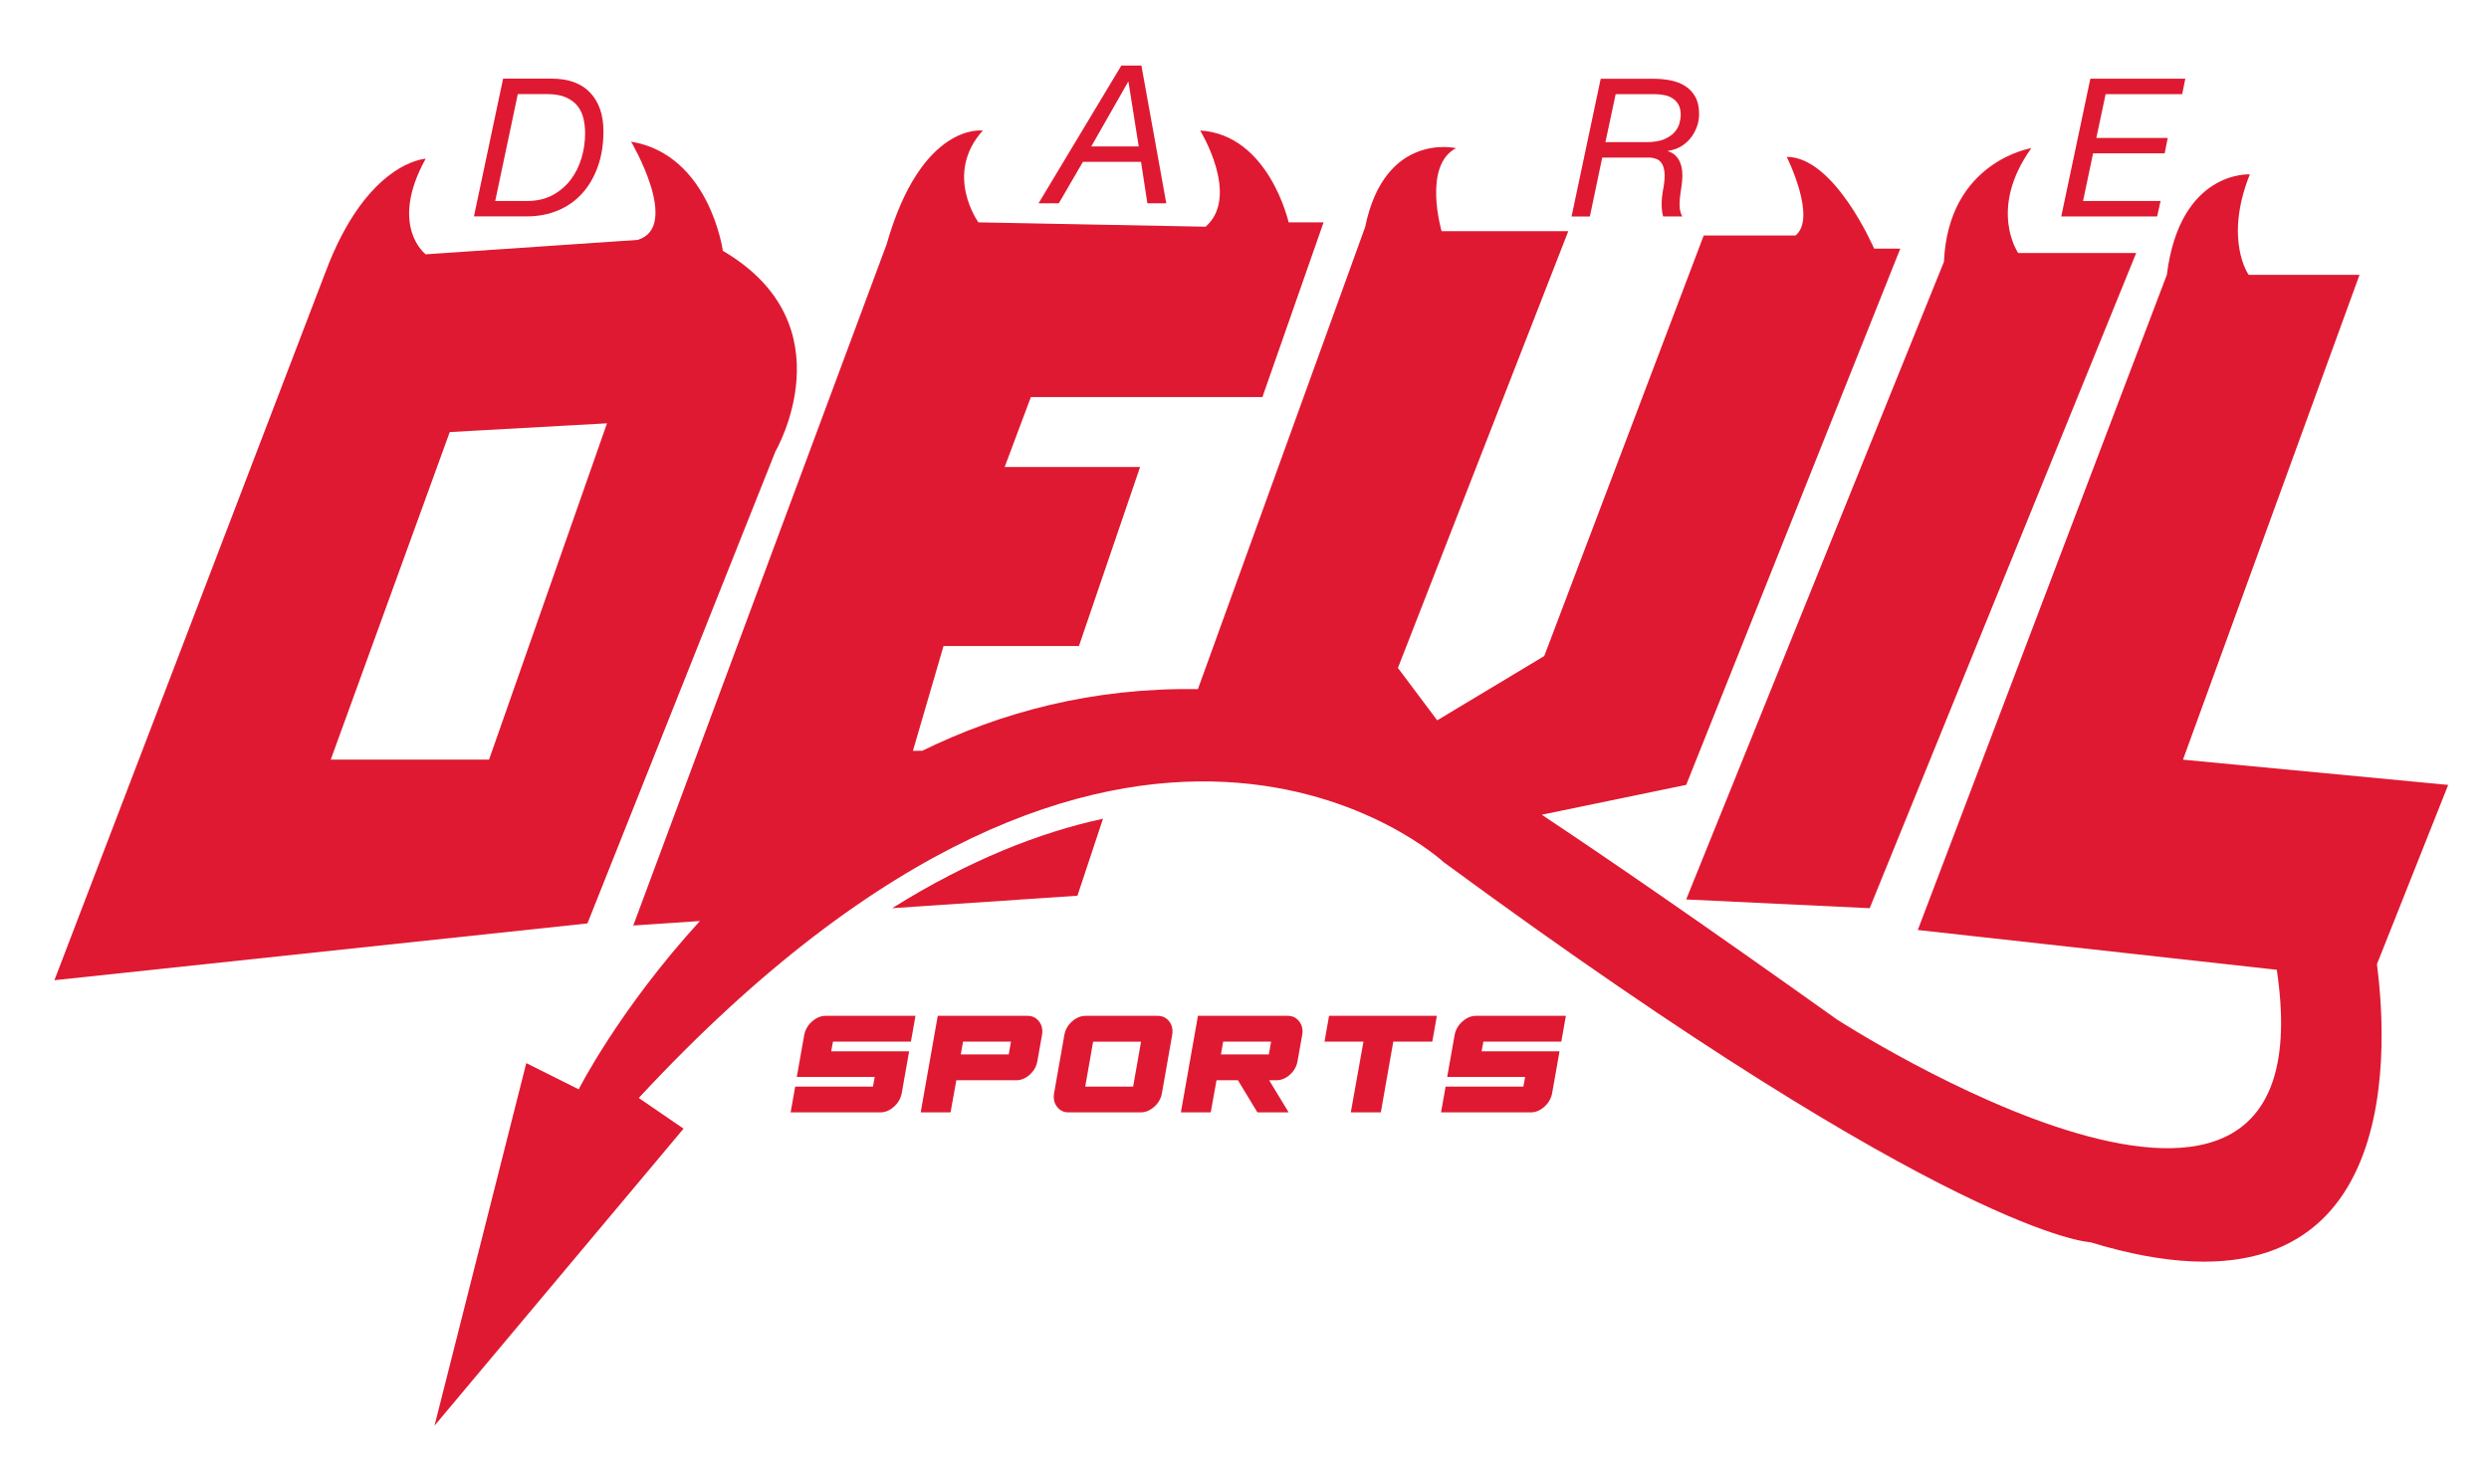 <?xml version="1.0" encoding="UTF-8"?><svg id="Layer_1" xmlns="http://www.w3.org/2000/svg" viewBox="0 0 549 327.5"><defs><style>.cls-1{fill:#df1931;}</style></defs><path class="cls-1" d="m171,99.67s16.38-27.95-11.56-44.33c0,0-2.89-21.2-20.24-24.09,0,0,11.08,18.79,1.45,21.68l-46.76,3.18s-8.21-6.24,0-21.09c0,0-12.99.57-22.14,25.14L12,216.27l117.57-12.53,41.44-104.07Zm-98.05,67.94l26.25-72.28,34.69-1.93-26.02,74.2h-34.93Z"/><path class="cls-1" d="m540,173.18l-58.5-5.57,38.94-106.97h-24.45s-5.52-7.71.26-22.17c0,0-15.42-.96-18.31,22.17l-54.93,144.55,79.18,8.78c12.19,81.65-97.01,10.97-97.01,10.97-29.46-21-50.32-35.34-65.11-45.18l31.86-6.59,47.22-118.32h-5.78s-8.67-20.24-19.27-20.24c0,0,6.75,13.49,1.93,17.35h-20.24l-35.17,92.78-23.61,14.19-8.67-11.56,37.58-96.37h-27.95s-4.23-14.46,3.19-18.31c0,0-15.71-3.74-20.05,17.4l-36.89,101.96c-23.22-.39-43.47,5.12-60.76,13.58l-2.1.04,6.75-23.13h29.87l13.49-39.51h-29.87l5.78-15.42h51.07l13.49-38.55h-7.71s-4.33-19.33-19.51-20.27c0,0,8.91,14.49,1.2,21.23l-50.11-.96s-7.71-10.61.96-20.25c0,0-13.49-1.93-21.2,25.06l-55.89,150.33,14.7-.99c-17.82,19.5-26.74,37.13-26.74,37.13l-11.56-5.78-20.24,79.99,54.93-65.53-9.88-6.77c108.17-116.58,177.56-52.01,177.56-52.01,112.75,82.88,142.62,83.84,142.62,83.84,68.49,20.95,65.9-40.6,63.21-61.34l15.72-39.57Z"/><path class="cls-1" d="m412.4,200.37l58.78-144.55h-26.02s-6.75-9.64,2.89-23.13c0,0-18.31,2.89-19.27,25.06l-56.86,140.7,40.47,1.93Z"/><path class="cls-1" d="m243.29,180.64c-13.87,3-29.44,9.07-46.52,19.74l40.88-2.75,5.64-16.99Z"/><path class="cls-1" d="m123.1,46.43c2.07-.88,3.84-2.13,5.32-3.77,1.47-1.63,2.62-3.6,3.45-5.92.82-2.31,1.23-4.9,1.23-7.77,0-3.6-.97-6.44-2.91-8.51-1.94-2.07-4.8-3.11-8.58-3.11h-10.64l-6.43,30.39h11.66c2.53,0,4.82-.44,6.9-1.32Zm-8.9-25.67h6.47c1.67,0,3.06.24,4.15.72s1.95,1.12,2.58,1.92c.62.79,1.06,1.72,1.3,2.76.24,1.05.36,2.13.36,3.24,0,1.84-.26,3.66-.79,5.45s-1.32,3.38-2.38,4.79c-1.06,1.4-2.4,2.54-4,3.41-1.6.86-3.48,1.3-5.64,1.3h-7.02l4.98-23.58Z"/><path class="cls-1" d="m238.87,35.71h12.81l1.4,9.15h4.17l-5.49-30.39h-4.43l-18.26,30.39h4.47l5.32-9.15Zm9.96-17.66h.08l2.26,14.26h-10.47l8.13-14.26Z"/><path class="cls-1" d="m353.4,34.77h10.6c.45.03.91.13,1.36.3.45.17.84.48,1.15.94.31.45.52,1.1.62,1.94.1.84.03,1.94-.19,3.3-.31,1.56-.45,2.89-.43,4,.03,1.11.14,1.94.34,2.51h4.21c-.31-.6-.5-1.21-.55-1.83-.06-.63-.06-1.27,0-1.94.06-.67.14-1.33.25-2,.11-.67.2-1.34.26-2.02.08-.76.09-1.5.02-2.21-.07-.71-.23-1.36-.47-1.94-.24-.58-.58-1.08-1.02-1.51-.44-.43-.99-.74-1.64-.94v-.09c1.02-.14,1.95-.45,2.79-.93.84-.48,1.55-1.09,2.15-1.83.6-.74,1.06-1.57,1.41-2.49s.51-1.89.51-2.91c0-1.5-.28-2.75-.83-3.75-.55-.99-1.3-1.78-2.23-2.38-.94-.6-2.01-1.01-3.21-1.25s-2.45-.36-3.72-.36h-11.71l-6.43,30.39h4.04l2.72-12.98Zm2.98-14h8.39c.76,0,1.5.06,2.21.19.71.13,1.34.36,1.89.7.55.34,1,.81,1.34,1.4.34.6.51,1.36.51,2.3,0,.54-.09,1.16-.28,1.85s-.55,1.35-1.09,1.96c-.54.61-1.3,1.13-2.28,1.55s-2.26.64-3.85.64h-9.11l2.26-10.6Z"/><polygon class="cls-1" points="476.56 44.35 459.46 44.35 461.67 33.84 477.46 33.84 478.14 30.43 462.39 30.43 464.44 20.77 481.33 20.77 482.01 17.37 461.07 17.37 454.65 47.76 475.8 47.76 476.56 44.35"/><path class="cls-1" d="m179.18,225.31c-.92.79-1.5,1.75-1.76,2.89,0,.02,0,.06-.02.1s-.02.07-.02.1l-1.63,9.21h17.19l-.39,2.13h-17.15l-1.01,5.69h19.79c1.03,0,2.01-.39,2.92-1.18.92-.79,1.5-1.75,1.76-2.88,0-.03,0-.06.02-.1.01-.04.02-.07.02-.1l1.63-9.22h-17.19l.39-2.13h17.19l1.01-5.69h-19.82c-1.03,0-2.01.39-2.92,1.18Z"/><path class="cls-1" d="m226.63,224.13h-19.79l-3.76,21.3h6.58l1.28-7.09h13.2c1.08,0,2.08-.41,3-1.24s1.48-1.83,1.68-3.02l1.01-5.69c.21-1.19,0-2.19-.64-3.02s-1.49-1.24-2.57-1.24Zm-4.14,8.52h-10.57l.5-2.83h10.57l-.5,2.83Z"/><path class="cls-1" d="m255.32,224.13h-15.84c-1.08,0-2.09.41-3.02,1.24s-1.5,1.83-1.7,3.02l-2.25,12.78c-.21,1.19,0,2.19.64,3.02.63.83,1.49,1.24,2.58,1.24h15.84c1.08,0,2.09-.41,3.02-1.24.93-.83,1.5-1.83,1.7-3.02l2.25-12.78c.21-1.19,0-2.19-.64-3.02s-1.49-1.24-2.57-1.24Zm-5.38,15.61h-10.57l1.74-9.91h10.57l-1.74,9.91Z"/><path class="cls-1" d="m284.01,224.13h-19.78l-3.76,21.3h6.58l1.28-7.09h4.72l4.3,7.09h6.89l-4.3-7.09h1.59c1.08,0,2.08-.41,3-1.24.92-.83,1.48-1.83,1.68-3.02l1.01-5.69c.21-1.19,0-2.19-.64-3.02s-1.49-1.24-2.58-1.24Zm-4.14,8.52h-10.57l.5-2.83h10.57l-.5,2.83Z"/><polygon class="cls-1" points="292.15 229.82 300.74 229.82 297.95 245.42 304.57 245.42 307.32 229.82 315.92 229.82 316.93 224.13 293.15 224.13 292.15 229.82"/><path class="cls-1" d="m322.64,225.31c-.92.79-1.5,1.75-1.76,2.89,0,.02,0,.06-.02.1s-.02.07-.02.1l-1.63,9.21h17.19l-.39,2.13h-17.15l-1.01,5.69h19.79c1.03,0,2.01-.39,2.92-1.18.92-.79,1.5-1.75,1.76-2.88,0-.03,0-.06.02-.1.01-.04.02-.07.02-.1l1.63-9.22h-17.19l.39-2.13h17.19l1.01-5.69h-19.82c-1.03,0-2.01.39-2.92,1.18Z"/></svg>